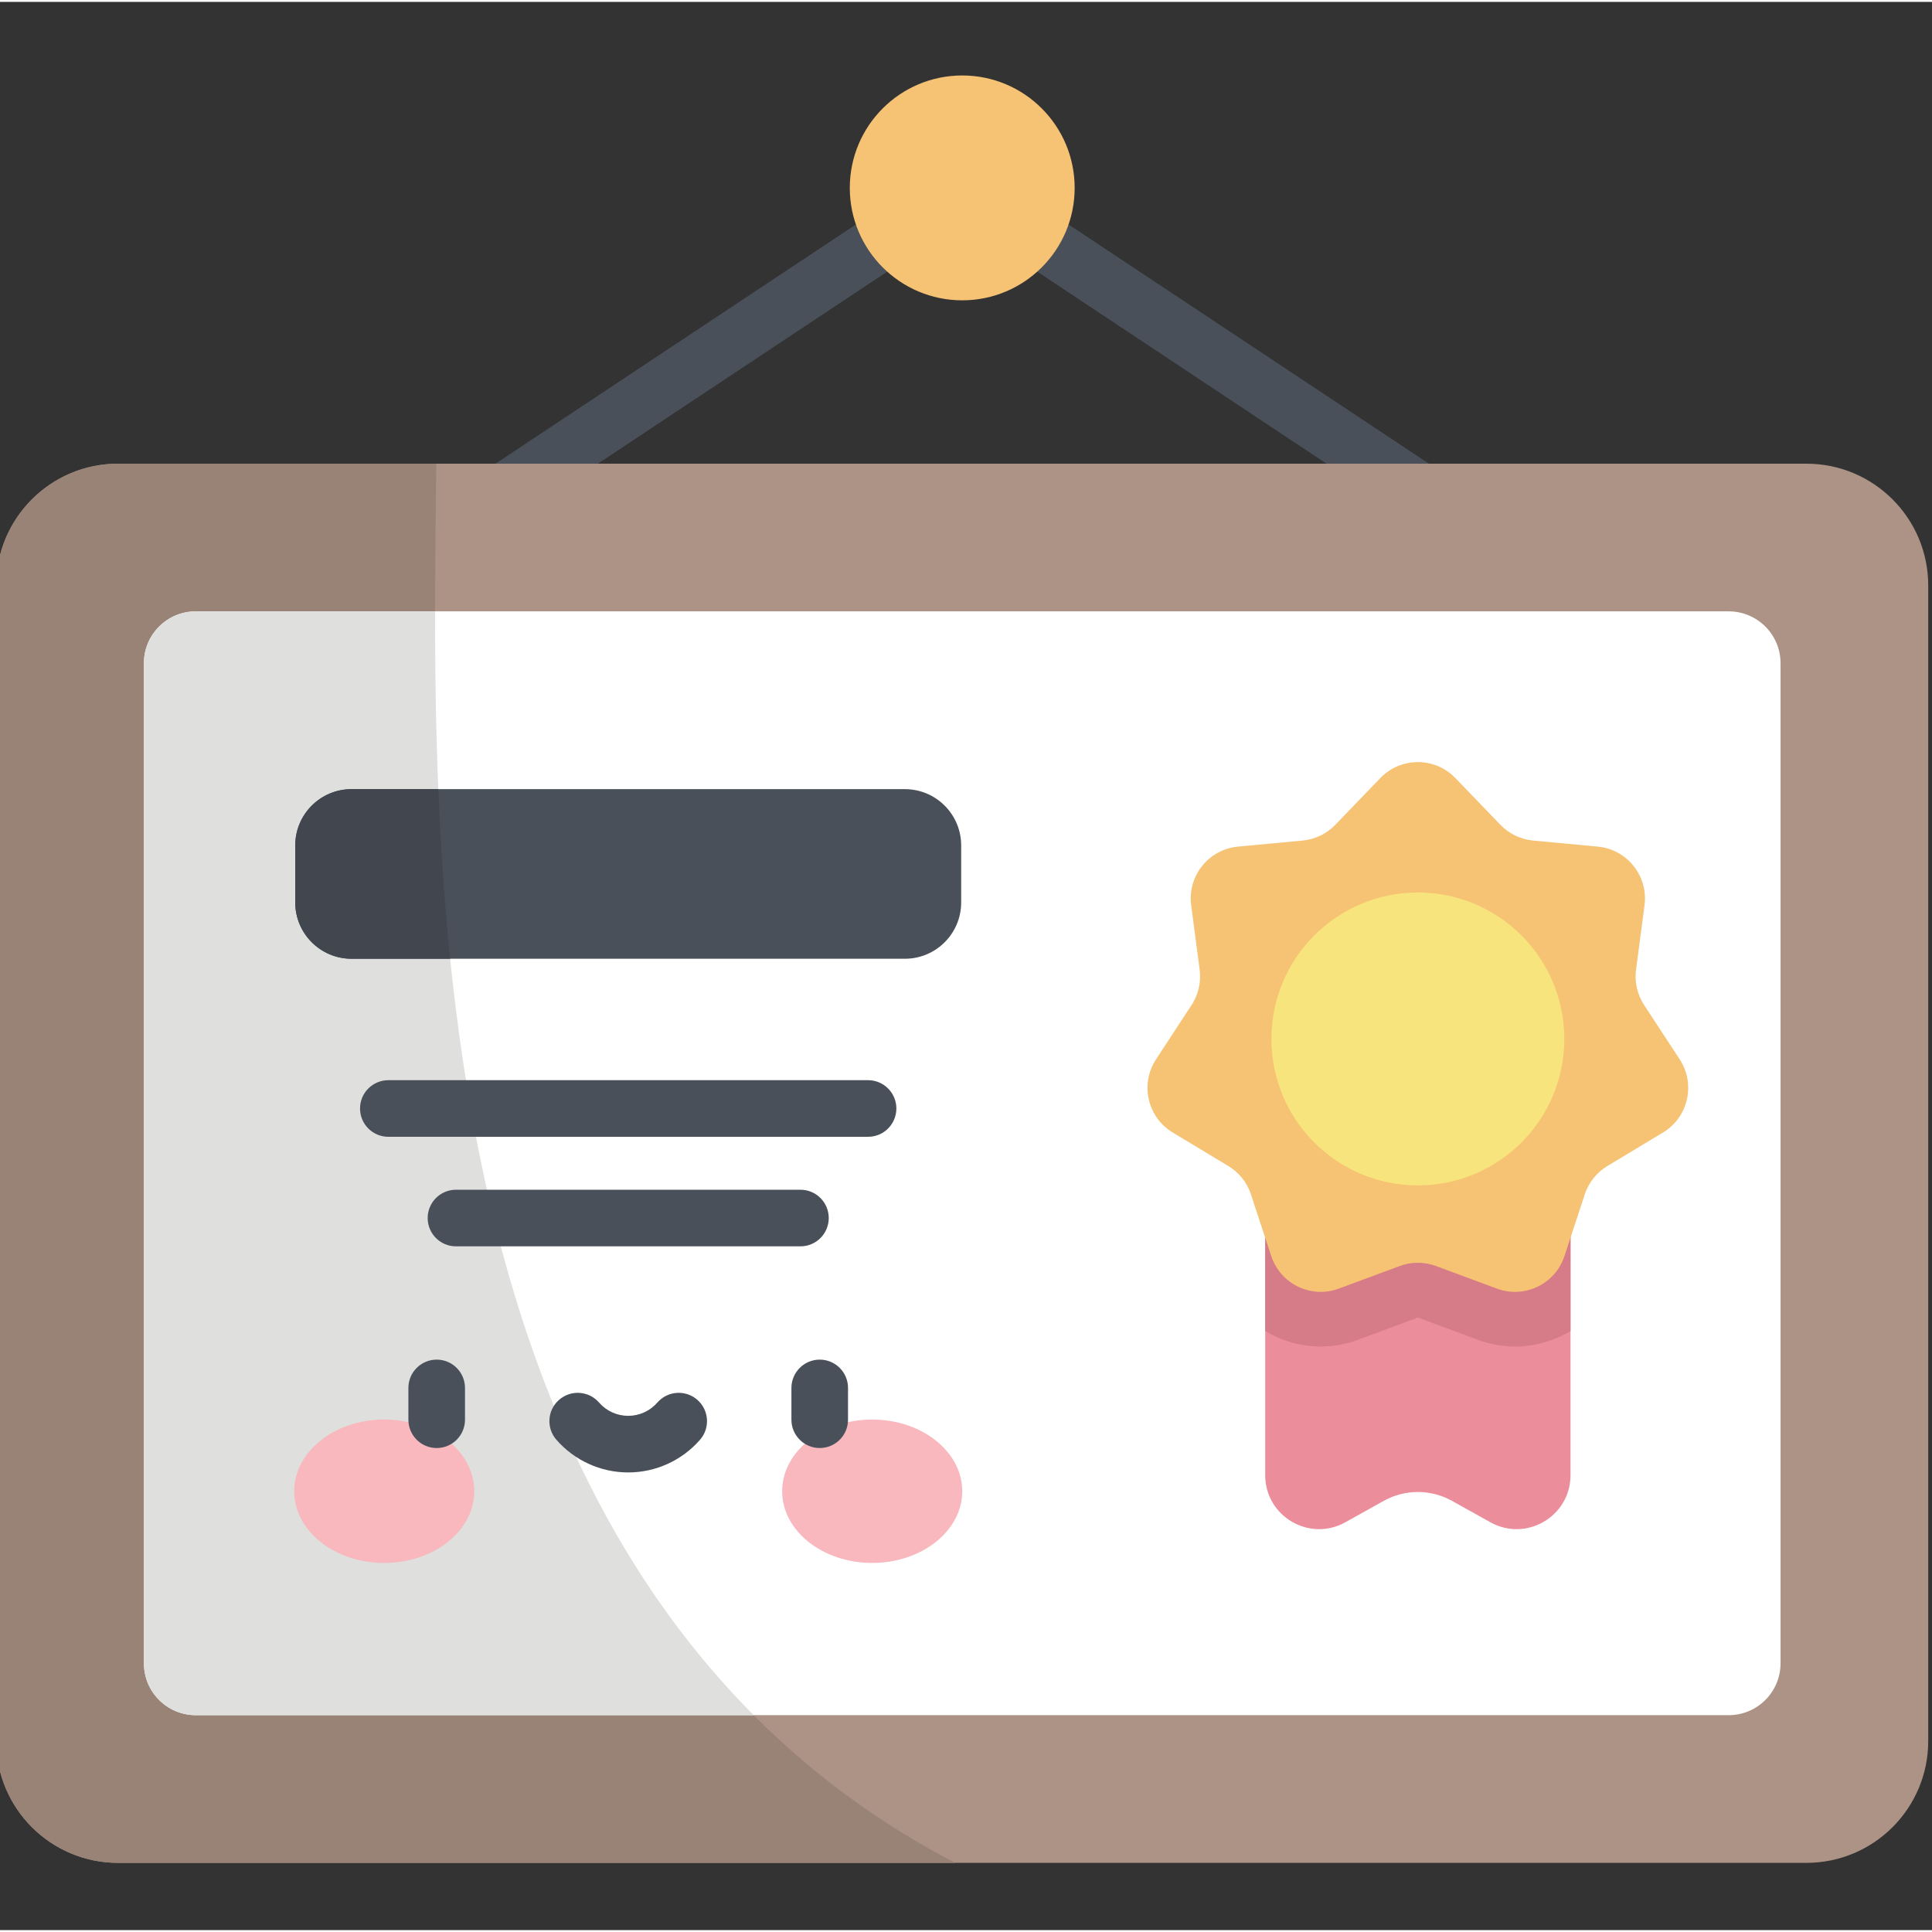 <svg height="511pt" viewBox="1 -19 511.999 511" width="511pt" xmlns="http://www.w3.org/2000/svg"><rect x="1" y="-19" width="511.999" height="511" fill="#333333" stroke="none"/><path d="m390.156 126.84c-1.422 0-2.863-.402-4.141-1.25l-130.016-86.293-130.02 86.293c-3.449 2.289-8.102 1.352-10.395-2.102-2.289-3.453-1.352-8.105 2.102-10.398l138.312-91.797 138.312 91.797c3.453 2.293 4.391 6.945 2.102 10.398-1.445 2.176-3.828 3.352-6.258 3.352zm0 0" fill="#495059"/><path d="m0 441.898v-306.242c0-17.824 14.449-32.273 32.277-32.273h447.445c17.828 0 32.277 14.449 32.277 32.273v306.242c0 17.828-14.453 32.277-32.277 32.277h-447.445c-17.828 0-32.277-14.449-32.277-32.277zm0 0" fill="#ad9386"/><path d="m32.277 103.383c-17.828 0-32.277 14.449-32.277 32.273v306.242c0 17.828 14.449 32.277 32.277 32.277h221.836c-144.461-75.453-138.547-267.938-137.492-370.793zm0 0" fill="#998377"/><path d="m459.109 435.039h-406.219c-7.598 0-13.754-6.156-13.754-13.754v-265.016c0-7.594 6.156-13.754 13.754-13.754h406.219c7.598 0 13.754 6.16 13.754 13.754v265.016c0 7.598-6.156 13.754-13.754 13.754zm0 0" fill="#fff"/><path d="m116.301 142.52h-63.41c-7.598 0-13.754 6.156-13.754 13.754v265.016c0 7.594 6.156 13.75 13.754 13.75h147.852c-77.348-77.586-84.508-203.027-84.441-292.52zm0 0" fill="#dfdfdd"/><path d="m417.199 290.27h-80.906v81.172c0 10.898 11.719 17.781 21.238 12.473l10.168-5.668c5.625-3.137 12.473-3.137 18.098 0l10.164 5.668c9.52 5.309 21.238-1.574 21.238-12.473zm0 0" fill="#eb8d9a"/><path d="m336.293 333.215c4.328 2.633 9.383 4.117 14.715 4.117 3.363 0 6.672-.594 9.836-1.77l15.902-5.898 15.906 5.898c3.164 1.176 6.477 1.77 9.836 1.77 5.332 0 10.387-1.484 14.715-4.117v-42.945h-80.906v42.945zm0 0" fill="#d67c88"/><path d="m371.945 316.008-16.137 5.984c-7.336 2.723-15.469-1.191-17.918-8.629l-5.379-16.348c-1.031-3.137-3.156-5.801-5.988-7.508l-14.742-8.883c-6.703-4.039-8.711-12.84-4.422-19.387l9.426-14.398c1.809-2.766 2.566-6.09 2.137-9.367l-2.246-17.062c-1.02-7.758 4.605-14.816 12.398-15.547l17.137-1.605c3.289-.309 6.359-1.789 8.652-4.168l11.941-12.395c5.43-5.637 14.453-5.637 19.883 0l11.941 12.395c2.293 2.379 5.363 3.859 8.652 4.168l17.137 1.605c7.793.73 13.418 7.789 12.398 15.547l-2.246 17.062c-.43 3.277.328 6.602 2.137 9.367l9.426 14.398c4.289 6.547 2.281 15.348-4.422 19.387l-14.742 8.883c-2.832 1.707-4.957 4.371-5.988 7.508l-5.379 16.348c-2.449 7.438-10.578 11.352-17.918 8.629l-16.137-5.984c-3.094-1.152-6.504-1.152-9.602 0zm0 0" fill="#f6c273"/><path d="m415.562 255.832c0 21.438-17.379 38.816-38.816 38.816-21.434 0-38.812-17.379-38.812-38.816s17.379-38.816 38.812-38.816c21.438 0 38.816 17.379 38.816 38.816zm0 0" fill="#f8e47c"/><path d="m240.801 234.578h-146.641c-8.238 0-14.918-6.68-14.918-14.922v-15.105c0-8.238 6.68-14.918 14.918-14.918h146.641c8.238 0 14.918 6.676 14.918 14.918v15.105c0 8.242-6.68 14.922-14.918 14.922zm0 0" fill="#495059"/><path d="m117.156 189.633h-22.996c-8.238 0-14.918 6.68-14.918 14.918v15.109c0 8.238 6.68 14.918 14.918 14.918h26.137c-1.562-15.285-2.543-30.352-3.141-44.945zm0 0" fill="#41464f"/><path d="m231.047 281.762h-127.133c-4.141 0-7.5-3.355-7.5-7.5 0-4.141 3.359-7.5 7.5-7.5h127.133c4.141 0 7.5 3.359 7.5 7.5 0 4.145-3.359 7.5-7.5 7.5zm0 0" fill="#495059"/><path d="m213.125 310.793h-91.289c-4.145 0-7.5-3.355-7.5-7.5 0-4.141 3.355-7.5 7.5-7.5h91.289c4.145 0 7.5 3.359 7.5 7.5 0 4.145-3.355 7.5-7.5 7.5zm0 0" fill="#495059"/><path d="m126.68 375.695c0-10.496-10.684-19-23.859-19-13.176 0-23.859 8.504-23.859 19 0 10.492 10.684 19 23.859 19 13.176 0 23.859-8.508 23.859-19zm0 0" fill="#f8b8bd"/><path d="m256 375.695c0-10.496-10.684-19-23.859-19s-23.859 8.504-23.859 19c0 10.492 10.684 19 23.859 19s23.859-8.508 23.859-19zm0 0" fill="#f8b8bd"/><g fill="#495059"><path d="m116.727 364.242c-4.145 0-7.5-3.359-7.5-7.5v-8.426c0-4.141 3.355-7.5 7.5-7.5 4.141 0 7.5 3.359 7.5 7.5v8.426c0 4.141-3.359 7.5-7.5 7.5zm0 0"/><path d="m218.234 364.242c-4.141 0-7.5-3.359-7.5-7.5v-8.426c0-4.141 3.359-7.5 7.5-7.5 4.145 0 7.5 3.359 7.5 7.5v8.426c0 4.141-3.355 7.5-7.5 7.5zm0 0"/><path d="m167.48 370.711c-7.297 0-14.234-3.16-19.035-8.668-2.723-3.121-2.398-7.859.727-10.582 3.121-2.723 7.859-2.395 10.582.727 1.949 2.238 4.77 3.523 7.727 3.523 2.961 0 5.777-1.285 7.727-3.523 2.723-3.125 7.461-3.449 10.582-.727 3.125 2.723 3.449 7.461.727 10.582-4.801 5.508-11.738 8.668-19.035 8.668zm0 0"/></g><path d="m285.797 30.297c0 16.453-13.34 29.793-29.797 29.793s-29.797-13.34-29.797-29.793c0-16.457 13.34-29.797 29.797-29.797s29.797 13.34 29.797 29.797zm0 0" fill="#f6c273"/></svg>